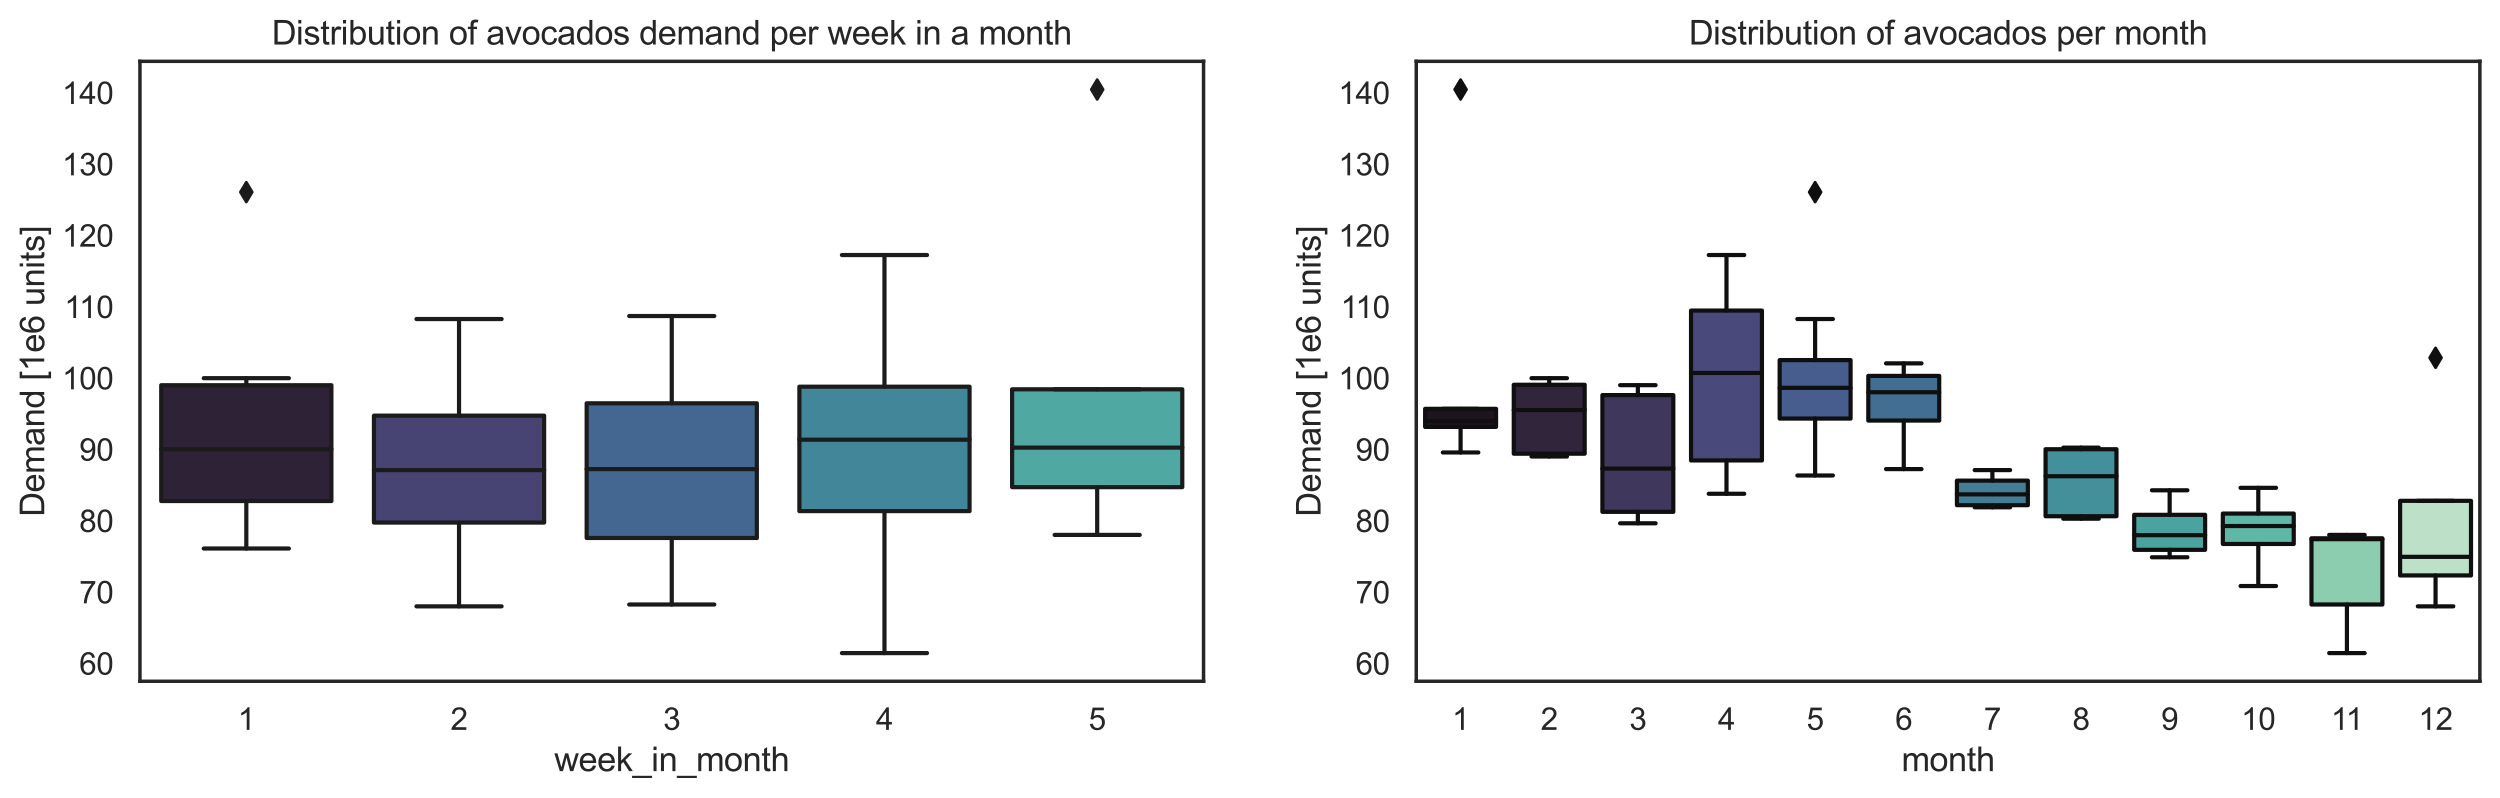 <?xml version="1.0" encoding="utf-8" standalone="no"?>
<!DOCTYPE svg PUBLIC "-//W3C//DTD SVG 1.1//EN"
  "http://www.w3.org/Graphics/SVG/1.1/DTD/svg11.dtd">
<svg xmlns:xlink="http://www.w3.org/1999/xlink" width="894.261pt" height="285.43pt" viewBox="0 0 894.261 285.43" xmlns="http://www.w3.org/2000/svg" version="1.1">
 <defs>
  <style type="text/css">*{stroke-linejoin: round; stroke-linecap: butt}</style>
 </defs>
 <g id="figure_1">
  <g id="patch_1">
   <path d="M 0 285.43 
L 894.261 285.43 
L 894.261 0 
L 0 0 
z
" style="fill: #ffffff"/>
  </g>
  <g id="axes_1">
   <g id="patch_2">
    <path d="M 50.061 243.696 
L 430.516 243.696 
L 430.516 21.936 
L 50.061 21.936 
z
" style="fill: #ffffff"/>
   </g>
   <g id="matplotlib.axis_1">
    <g id="xtick_1">
     <g id="text_1">
      <!-- 1 -->
      <g style="fill: #262626" transform="translate(85.048 261.069) scale(0.11 -0.11)">
       <defs>
        <path id="ArialMT-31" d="M 2384 0 
L 1822 0 
L 1822 3584 
Q 1619 3391 1289 3197 
Q 959 3003 697 2906 
L 697 3450 
Q 1169 3672 1522 3987 
Q 1875 4303 2022 4600 
L 2384 4600 
L 2384 0 
z
" transform="scale(0.016)"/>
       </defs>
       <use xlink:href="#ArialMT-31"/>
      </g>
     </g>
    </g>
    <g id="xtick_2">
     <g id="text_2">
      <!-- 2 -->
      <g style="fill: #262626" transform="translate(161.139 261.069) scale(0.11 -0.11)">
       <defs>
        <path id="ArialMT-32" d="M 3222 541 
L 3222 0 
L 194 0 
Q 188 203 259 391 
Q 375 700 629 1000 
Q 884 1300 1366 1694 
Q 2113 2306 2375 2664 
Q 2638 3022 2638 3341 
Q 2638 3675 2398 3904 
Q 2159 4134 1775 4134 
Q 1369 4134 1125 3890 
Q 881 3647 878 3216 
L 300 3275 
Q 359 3922 746 4261 
Q 1134 4600 1788 4600 
Q 2447 4600 2831 4234 
Q 3216 3869 3216 3328 
Q 3216 3053 3103 2787 
Q 2991 2522 2730 2228 
Q 2469 1934 1863 1422 
Q 1356 997 1212 845 
Q 1069 694 975 541 
L 3222 541 
z
" transform="scale(0.016)"/>
       </defs>
       <use xlink:href="#ArialMT-32"/>
      </g>
     </g>
    </g>
    <g id="xtick_3">
     <g id="text_3">
      <!-- 3 -->
      <g style="fill: #262626" transform="translate(237.23 261.069) scale(0.11 -0.11)">
       <defs>
        <path id="ArialMT-33" d="M 269 1209 
L 831 1284 
Q 928 806 1161 595 
Q 1394 384 1728 384 
Q 2125 384 2398 659 
Q 2672 934 2672 1341 
Q 2672 1728 2419 1979 
Q 2166 2231 1775 2231 
Q 1616 2231 1378 2169 
L 1441 2663 
Q 1497 2656 1531 2656 
Q 1891 2656 2178 2843 
Q 2466 3031 2466 3422 
Q 2466 3731 2256 3934 
Q 2047 4138 1716 4138 
Q 1388 4138 1169 3931 
Q 950 3725 888 3313 
L 325 3413 
Q 428 3978 793 4289 
Q 1159 4600 1703 4600 
Q 2078 4600 2393 4439 
Q 2709 4278 2876 4000 
Q 3044 3722 3044 3409 
Q 3044 3113 2884 2869 
Q 2725 2625 2413 2481 
Q 2819 2388 3044 2092 
Q 3269 1797 3269 1353 
Q 3269 753 2831 336 
Q 2394 -81 1725 -81 
Q 1122 -81 723 278 
Q 325 638 269 1209 
z
" transform="scale(0.016)"/>
       </defs>
       <use xlink:href="#ArialMT-33"/>
      </g>
     </g>
    </g>
    <g id="xtick_4">
     <g id="text_4">
      <!-- 4 -->
      <g style="fill: #262626" transform="translate(313.321 261.069) scale(0.11 -0.11)">
       <defs>
        <path id="ArialMT-34" d="M 2069 0 
L 2069 1097 
L 81 1097 
L 81 1613 
L 2172 4581 
L 2631 4581 
L 2631 1613 
L 3250 1613 
L 3250 1097 
L 2631 1097 
L 2631 0 
L 2069 0 
z
M 2069 1613 
L 2069 3678 
L 634 1613 
L 2069 1613 
z
" transform="scale(0.016)"/>
       </defs>
       <use xlink:href="#ArialMT-34"/>
      </g>
     </g>
    </g>
    <g id="xtick_5">
     <g id="text_5">
      <!-- 5 -->
      <g style="fill: #262626" transform="translate(389.412 261.069) scale(0.11 -0.11)">
       <defs>
        <path id="ArialMT-35" d="M 266 1200 
L 856 1250 
Q 922 819 1161 601 
Q 1400 384 1738 384 
Q 2144 384 2425 690 
Q 2706 997 2706 1503 
Q 2706 1984 2436 2262 
Q 2166 2541 1728 2541 
Q 1456 2541 1237 2417 
Q 1019 2294 894 2097 
L 366 2166 
L 809 4519 
L 3088 4519 
L 3088 3981 
L 1259 3981 
L 1013 2750 
Q 1425 3038 1878 3038 
Q 2478 3038 2890 2622 
Q 3303 2206 3303 1553 
Q 3303 931 2941 478 
Q 2500 -78 1738 -78 
Q 1113 -78 717 272 
Q 322 622 266 1200 
z
" transform="scale(0.016)"/>
       </defs>
       <use xlink:href="#ArialMT-35"/>
      </g>
     </g>
    </g>
    <g id="text_6">
     <!-- week_in_month -->
     <g style="fill: #262626" transform="translate(198.265 275.845) scale(0.12 -0.12)">
      <defs>
       <path id="ArialMT-77" d="M 1034 0 
L 19 3319 
L 600 3319 
L 1128 1403 
L 1325 691 
Q 1338 744 1497 1375 
L 2025 3319 
L 2603 3319 
L 3100 1394 
L 3266 759 
L 3456 1400 
L 4025 3319 
L 4572 3319 
L 3534 0 
L 2950 0 
L 2422 1988 
L 2294 2553 
L 1622 0 
L 1034 0 
z
" transform="scale(0.016)"/>
       <path id="ArialMT-65" d="M 2694 1069 
L 3275 997 
Q 3138 488 2766 206 
Q 2394 -75 1816 -75 
Q 1088 -75 661 373 
Q 234 822 234 1631 
Q 234 2469 665 2931 
Q 1097 3394 1784 3394 
Q 2450 3394 2872 2941 
Q 3294 2488 3294 1666 
Q 3294 1616 3291 1516 
L 816 1516 
Q 847 969 1125 678 
Q 1403 388 1819 388 
Q 2128 388 2347 550 
Q 2566 713 2694 1069 
z
M 847 1978 
L 2700 1978 
Q 2663 2397 2488 2606 
Q 2219 2931 1791 2931 
Q 1403 2931 1139 2672 
Q 875 2413 847 1978 
z
" transform="scale(0.016)"/>
       <path id="ArialMT-6b" d="M 425 0 
L 425 4581 
L 988 4581 
L 988 1969 
L 2319 3319 
L 3047 3319 
L 1778 2088 
L 3175 0 
L 2481 0 
L 1384 1697 
L 988 1316 
L 988 0 
L 425 0 
z
" transform="scale(0.016)"/>
       <path id="ArialMT-5f" d="M -97 -1272 
L -97 -866 
L 3631 -866 
L 3631 -1272 
L -97 -1272 
z
" transform="scale(0.016)"/>
       <path id="ArialMT-69" d="M 425 3934 
L 425 4581 
L 988 4581 
L 988 3934 
L 425 3934 
z
M 425 0 
L 425 3319 
L 988 3319 
L 988 0 
L 425 0 
z
" transform="scale(0.016)"/>
       <path id="ArialMT-6e" d="M 422 0 
L 422 3319 
L 928 3319 
L 928 2847 
Q 1294 3394 1984 3394 
Q 2284 3394 2536 3286 
Q 2788 3178 2913 3003 
Q 3038 2828 3088 2588 
Q 3119 2431 3119 2041 
L 3119 0 
L 2556 0 
L 2556 2019 
Q 2556 2363 2490 2533 
Q 2425 2703 2258 2804 
Q 2091 2906 1866 2906 
Q 1506 2906 1245 2678 
Q 984 2450 984 1813 
L 984 0 
L 422 0 
z
" transform="scale(0.016)"/>
       <path id="ArialMT-6d" d="M 422 0 
L 422 3319 
L 925 3319 
L 925 2853 
Q 1081 3097 1340 3245 
Q 1600 3394 1931 3394 
Q 2300 3394 2536 3241 
Q 2772 3088 2869 2813 
Q 3263 3394 3894 3394 
Q 4388 3394 4653 3120 
Q 4919 2847 4919 2278 
L 4919 0 
L 4359 0 
L 4359 2091 
Q 4359 2428 4304 2576 
Q 4250 2725 4106 2815 
Q 3963 2906 3769 2906 
Q 3419 2906 3187 2673 
Q 2956 2441 2956 1928 
L 2956 0 
L 2394 0 
L 2394 2156 
Q 2394 2531 2256 2718 
Q 2119 2906 1806 2906 
Q 1569 2906 1367 2781 
Q 1166 2656 1075 2415 
Q 984 2175 984 1722 
L 984 0 
L 422 0 
z
" transform="scale(0.016)"/>
       <path id="ArialMT-6f" d="M 213 1659 
Q 213 2581 725 3025 
Q 1153 3394 1769 3394 
Q 2453 3394 2887 2945 
Q 3322 2497 3322 1706 
Q 3322 1066 3130 698 
Q 2938 331 2570 128 
Q 2203 -75 1769 -75 
Q 1072 -75 642 372 
Q 213 819 213 1659 
z
M 791 1659 
Q 791 1022 1069 705 
Q 1347 388 1769 388 
Q 2188 388 2466 706 
Q 2744 1025 2744 1678 
Q 2744 2294 2464 2611 
Q 2184 2928 1769 2928 
Q 1347 2928 1069 2612 
Q 791 2297 791 1659 
z
" transform="scale(0.016)"/>
       <path id="ArialMT-74" d="M 1650 503 
L 1731 6 
Q 1494 -44 1306 -44 
Q 1000 -44 831 53 
Q 663 150 594 308 
Q 525 466 525 972 
L 525 2881 
L 113 2881 
L 113 3319 
L 525 3319 
L 525 4141 
L 1084 4478 
L 1084 3319 
L 1650 3319 
L 1650 2881 
L 1084 2881 
L 1084 941 
Q 1084 700 1114 631 
Q 1144 563 1211 522 
Q 1278 481 1403 481 
Q 1497 481 1650 503 
z
" transform="scale(0.016)"/>
       <path id="ArialMT-68" d="M 422 0 
L 422 4581 
L 984 4581 
L 984 2938 
Q 1378 3394 1978 3394 
Q 2347 3394 2619 3248 
Q 2891 3103 3008 2847 
Q 3125 2591 3125 2103 
L 3125 0 
L 2563 0 
L 2563 2103 
Q 2563 2525 2380 2717 
Q 2197 2909 1863 2909 
Q 1613 2909 1392 2779 
Q 1172 2650 1078 2428 
Q 984 2206 984 1816 
L 984 0 
L 422 0 
z
" transform="scale(0.016)"/>
      </defs>
      <use xlink:href="#ArialMT-77"/>
      <use xlink:href="#ArialMT-65" x="72.217"/>
      <use xlink:href="#ArialMT-65" x="127.832"/>
      <use xlink:href="#ArialMT-6b" x="183.447"/>
      <use xlink:href="#ArialMT-5f" x="233.447"/>
      <use xlink:href="#ArialMT-69" x="289.062"/>
      <use xlink:href="#ArialMT-6e" x="311.279"/>
      <use xlink:href="#ArialMT-5f" x="366.895"/>
      <use xlink:href="#ArialMT-6d" x="422.51"/>
      <use xlink:href="#ArialMT-6f" x="505.811"/>
      <use xlink:href="#ArialMT-6e" x="561.426"/>
      <use xlink:href="#ArialMT-74" x="617.041"/>
      <use xlink:href="#ArialMT-68" x="644.824"/>
     </g>
    </g>
   </g>
   <g id="matplotlib.axis_2">
    <g id="ytick_1">
     <g id="text_7">
      <!-- 60 -->
      <g style="fill: #262626" transform="translate(28.327 241.325) scale(0.11 -0.11)">
       <defs>
        <path id="ArialMT-36" d="M 3184 3459 
L 2625 3416 
Q 2550 3747 2413 3897 
Q 2184 4138 1850 4138 
Q 1581 4138 1378 3988 
Q 1113 3794 959 3422 
Q 806 3050 800 2363 
Q 1003 2672 1297 2822 
Q 1591 2972 1913 2972 
Q 2475 2972 2870 2558 
Q 3266 2144 3266 1488 
Q 3266 1056 3080 686 
Q 2894 316 2569 119 
Q 2244 -78 1831 -78 
Q 1128 -78 684 439 
Q 241 956 241 2144 
Q 241 3472 731 4075 
Q 1159 4600 1884 4600 
Q 2425 4600 2770 4297 
Q 3116 3994 3184 3459 
z
M 888 1484 
Q 888 1194 1011 928 
Q 1134 663 1356 523 
Q 1578 384 1822 384 
Q 2178 384 2434 671 
Q 2691 959 2691 1453 
Q 2691 1928 2437 2201 
Q 2184 2475 1800 2475 
Q 1419 2475 1153 2201 
Q 888 1928 888 1484 
z
" transform="scale(0.016)"/>
        <path id="ArialMT-30" d="M 266 2259 
Q 266 3072 433 3567 
Q 600 4063 929 4331 
Q 1259 4600 1759 4600 
Q 2128 4600 2406 4451 
Q 2684 4303 2865 4023 
Q 3047 3744 3150 3342 
Q 3253 2941 3253 2259 
Q 3253 1453 3087 958 
Q 2922 463 2592 192 
Q 2263 -78 1759 -78 
Q 1097 -78 719 397 
Q 266 969 266 2259 
z
M 844 2259 
Q 844 1131 1108 757 
Q 1372 384 1759 384 
Q 2147 384 2411 759 
Q 2675 1134 2675 2259 
Q 2675 3391 2411 3762 
Q 2147 4134 1753 4134 
Q 1366 4134 1134 3806 
Q 844 3388 844 2259 
z
" transform="scale(0.016)"/>
       </defs>
       <use xlink:href="#ArialMT-36"/>
       <use xlink:href="#ArialMT-30" x="55.615"/>
      </g>
     </g>
    </g>
    <g id="ytick_2">
     <g id="text_8">
      <!-- 70 -->
      <g style="fill: #262626" transform="translate(28.327 215.809) scale(0.11 -0.11)">
       <defs>
        <path id="ArialMT-37" d="M 303 3981 
L 303 4522 
L 3269 4522 
L 3269 4084 
Q 2831 3619 2401 2847 
Q 1972 2075 1738 1259 
Q 1569 684 1522 0 
L 944 0 
Q 953 541 1156 1306 
Q 1359 2072 1739 2783 
Q 2119 3494 2547 3981 
L 303 3981 
z
" transform="scale(0.016)"/>
       </defs>
       <use xlink:href="#ArialMT-37"/>
       <use xlink:href="#ArialMT-30" x="55.615"/>
      </g>
     </g>
    </g>
    <g id="ytick_3">
     <g id="text_9">
      <!-- 80 -->
      <g style="fill: #262626" transform="translate(28.327 190.294) scale(0.11 -0.11)">
       <defs>
        <path id="ArialMT-38" d="M 1131 2484 
Q 781 2613 612 2850 
Q 444 3088 444 3419 
Q 444 3919 803 4259 
Q 1163 4600 1759 4600 
Q 2359 4600 2725 4251 
Q 3091 3903 3091 3403 
Q 3091 3084 2923 2848 
Q 2756 2613 2416 2484 
Q 2838 2347 3058 2040 
Q 3278 1734 3278 1309 
Q 3278 722 2862 322 
Q 2447 -78 1769 -78 
Q 1091 -78 675 323 
Q 259 725 259 1325 
Q 259 1772 486 2073 
Q 713 2375 1131 2484 
z
M 1019 3438 
Q 1019 3113 1228 2906 
Q 1438 2700 1772 2700 
Q 2097 2700 2305 2904 
Q 2513 3109 2513 3406 
Q 2513 3716 2298 3927 
Q 2084 4138 1766 4138 
Q 1444 4138 1231 3931 
Q 1019 3725 1019 3438 
z
M 838 1322 
Q 838 1081 952 856 
Q 1066 631 1291 507 
Q 1516 384 1775 384 
Q 2178 384 2440 643 
Q 2703 903 2703 1303 
Q 2703 1709 2433 1975 
Q 2163 2241 1756 2241 
Q 1359 2241 1098 1978 
Q 838 1716 838 1322 
z
" transform="scale(0.016)"/>
       </defs>
       <use xlink:href="#ArialMT-38"/>
       <use xlink:href="#ArialMT-30" x="55.615"/>
      </g>
     </g>
    </g>
    <g id="ytick_4">
     <g id="text_10">
      <!-- 90 -->
      <g style="fill: #262626" transform="translate(28.327 164.779) scale(0.11 -0.11)">
       <defs>
        <path id="ArialMT-39" d="M 350 1059 
L 891 1109 
Q 959 728 1153 556 
Q 1347 384 1650 384 
Q 1909 384 2104 503 
Q 2300 622 2425 820 
Q 2550 1019 2634 1356 
Q 2719 1694 2719 2044 
Q 2719 2081 2716 2156 
Q 2547 1888 2255 1720 
Q 1963 1553 1622 1553 
Q 1053 1553 659 1965 
Q 266 2378 266 3053 
Q 266 3750 677 4175 
Q 1088 4600 1706 4600 
Q 2153 4600 2523 4359 
Q 2894 4119 3086 3673 
Q 3278 3228 3278 2384 
Q 3278 1506 3087 986 
Q 2897 466 2520 194 
Q 2144 -78 1638 -78 
Q 1100 -78 759 220 
Q 419 519 350 1059 
z
M 2653 3081 
Q 2653 3566 2395 3850 
Q 2138 4134 1775 4134 
Q 1400 4134 1122 3828 
Q 844 3522 844 3034 
Q 844 2597 1108 2323 
Q 1372 2050 1759 2050 
Q 2150 2050 2401 2323 
Q 2653 2597 2653 3081 
z
" transform="scale(0.016)"/>
       </defs>
       <use xlink:href="#ArialMT-39"/>
       <use xlink:href="#ArialMT-30" x="55.615"/>
      </g>
     </g>
    </g>
    <g id="ytick_5">
     <g id="text_11">
      <!-- 100 -->
      <g style="fill: #262626" transform="translate(22.21 139.264) scale(0.11 -0.11)">
       <use xlink:href="#ArialMT-31"/>
       <use xlink:href="#ArialMT-30" x="55.615"/>
       <use xlink:href="#ArialMT-30" x="111.23"/>
      </g>
     </g>
    </g>
    <g id="ytick_6">
     <g id="text_12">
      <!-- 110 -->
      <g style="fill: #262626" transform="translate(23.021 113.749) scale(0.11 -0.11)">
       <use xlink:href="#ArialMT-31"/>
       <use xlink:href="#ArialMT-31" x="48.24"/>
       <use xlink:href="#ArialMT-30" x="103.855"/>
      </g>
     </g>
    </g>
    <g id="ytick_7">
     <g id="text_13">
      <!-- 120 -->
      <g style="fill: #262626" transform="translate(22.21 88.234) scale(0.11 -0.11)">
       <use xlink:href="#ArialMT-31"/>
       <use xlink:href="#ArialMT-32" x="55.615"/>
       <use xlink:href="#ArialMT-30" x="111.23"/>
      </g>
     </g>
    </g>
    <g id="ytick_8">
     <g id="text_14">
      <!-- 130 -->
      <g style="fill: #262626" transform="translate(22.21 62.718) scale(0.11 -0.11)">
       <use xlink:href="#ArialMT-31"/>
       <use xlink:href="#ArialMT-33" x="55.615"/>
       <use xlink:href="#ArialMT-30" x="111.23"/>
      </g>
     </g>
    </g>
    <g id="ytick_9">
     <g id="text_15">
      <!-- 140 -->
      <g style="fill: #262626" transform="translate(22.21 37.203) scale(0.11 -0.11)">
       <use xlink:href="#ArialMT-31"/>
       <use xlink:href="#ArialMT-34" x="55.615"/>
       <use xlink:href="#ArialMT-30" x="111.23"/>
      </g>
     </g>
    </g>
    <g id="text_16">
     <!-- Demand [1e6 units] -->
     <g style="fill: #262626" transform="translate(15.825 184.843) rotate(-90) scale(0.12 -0.12)">
      <defs>
       <path id="ArialMT-44" d="M 494 0 
L 494 4581 
L 2072 4581 
Q 2606 4581 2888 4516 
Q 3281 4425 3559 4188 
Q 3922 3881 4101 3404 
Q 4281 2928 4281 2316 
Q 4281 1794 4159 1391 
Q 4038 988 3847 723 
Q 3656 459 3429 307 
Q 3203 156 2883 78 
Q 2563 0 2147 0 
L 494 0 
z
M 1100 541 
L 2078 541 
Q 2531 541 2789 625 
Q 3047 709 3200 863 
Q 3416 1078 3536 1442 
Q 3656 1806 3656 2325 
Q 3656 3044 3420 3430 
Q 3184 3816 2847 3947 
Q 2603 4041 2063 4041 
L 1100 4041 
L 1100 541 
z
" transform="scale(0.016)"/>
       <path id="ArialMT-61" d="M 2588 409 
Q 2275 144 1986 34 
Q 1697 -75 1366 -75 
Q 819 -75 525 192 
Q 231 459 231 875 
Q 231 1119 342 1320 
Q 453 1522 633 1644 
Q 813 1766 1038 1828 
Q 1203 1872 1538 1913 
Q 2219 1994 2541 2106 
Q 2544 2222 2544 2253 
Q 2544 2597 2384 2738 
Q 2169 2928 1744 2928 
Q 1347 2928 1158 2789 
Q 969 2650 878 2297 
L 328 2372 
Q 403 2725 575 2942 
Q 747 3159 1072 3276 
Q 1397 3394 1825 3394 
Q 2250 3394 2515 3294 
Q 2781 3194 2906 3042 
Q 3031 2891 3081 2659 
Q 3109 2516 3109 2141 
L 3109 1391 
Q 3109 606 3145 398 
Q 3181 191 3288 0 
L 2700 0 
Q 2613 175 2588 409 
z
M 2541 1666 
Q 2234 1541 1622 1453 
Q 1275 1403 1131 1340 
Q 988 1278 909 1158 
Q 831 1038 831 891 
Q 831 666 1001 516 
Q 1172 366 1500 366 
Q 1825 366 2078 508 
Q 2331 650 2450 897 
Q 2541 1088 2541 1459 
L 2541 1666 
z
" transform="scale(0.016)"/>
       <path id="ArialMT-64" d="M 2575 0 
L 2575 419 
Q 2259 -75 1647 -75 
Q 1250 -75 917 144 
Q 584 363 401 755 
Q 219 1147 219 1656 
Q 219 2153 384 2558 
Q 550 2963 881 3178 
Q 1213 3394 1622 3394 
Q 1922 3394 2156 3267 
Q 2391 3141 2538 2938 
L 2538 4581 
L 3097 4581 
L 3097 0 
L 2575 0 
z
M 797 1656 
Q 797 1019 1065 703 
Q 1334 388 1700 388 
Q 2069 388 2326 689 
Q 2584 991 2584 1609 
Q 2584 2291 2321 2609 
Q 2059 2928 1675 2928 
Q 1300 2928 1048 2622 
Q 797 2316 797 1656 
z
" transform="scale(0.016)"/>
       <path id="ArialMT-20" transform="scale(0.016)"/>
       <path id="ArialMT-5b" d="M 434 -1272 
L 434 4581 
L 1675 4581 
L 1675 4116 
L 997 4116 
L 997 -806 
L 1675 -806 
L 1675 -1272 
L 434 -1272 
z
" transform="scale(0.016)"/>
       <path id="ArialMT-75" d="M 2597 0 
L 2597 488 
Q 2209 -75 1544 -75 
Q 1250 -75 995 37 
Q 741 150 617 320 
Q 494 491 444 738 
Q 409 903 409 1263 
L 409 3319 
L 972 3319 
L 972 1478 
Q 972 1038 1006 884 
Q 1059 663 1231 536 
Q 1403 409 1656 409 
Q 1909 409 2131 539 
Q 2353 669 2445 892 
Q 2538 1116 2538 1541 
L 2538 3319 
L 3100 3319 
L 3100 0 
L 2597 0 
z
" transform="scale(0.016)"/>
       <path id="ArialMT-73" d="M 197 991 
L 753 1078 
Q 800 744 1014 566 
Q 1228 388 1613 388 
Q 2000 388 2187 545 
Q 2375 703 2375 916 
Q 2375 1106 2209 1216 
Q 2094 1291 1634 1406 
Q 1016 1563 777 1677 
Q 538 1791 414 1992 
Q 291 2194 291 2438 
Q 291 2659 392 2848 
Q 494 3038 669 3163 
Q 800 3259 1026 3326 
Q 1253 3394 1513 3394 
Q 1903 3394 2198 3281 
Q 2494 3169 2634 2976 
Q 2775 2784 2828 2463 
L 2278 2388 
Q 2241 2644 2061 2787 
Q 1881 2931 1553 2931 
Q 1166 2931 1000 2803 
Q 834 2675 834 2503 
Q 834 2394 903 2306 
Q 972 2216 1119 2156 
Q 1203 2125 1616 2013 
Q 2213 1853 2448 1751 
Q 2684 1650 2818 1456 
Q 2953 1263 2953 975 
Q 2953 694 2789 445 
Q 2625 197 2315 61 
Q 2006 -75 1616 -75 
Q 969 -75 630 194 
Q 291 463 197 991 
z
" transform="scale(0.016)"/>
       <path id="ArialMT-5d" d="M 1363 -1272 
L 122 -1272 
L 122 -806 
L 800 -806 
L 800 4116 
L 122 4116 
L 122 4581 
L 1363 4581 
L 1363 -1272 
z
" transform="scale(0.016)"/>
      </defs>
      <use xlink:href="#ArialMT-44"/>
      <use xlink:href="#ArialMT-65" x="72.217"/>
      <use xlink:href="#ArialMT-6d" x="127.832"/>
      <use xlink:href="#ArialMT-61" x="211.133"/>
      <use xlink:href="#ArialMT-6e" x="266.748"/>
      <use xlink:href="#ArialMT-64" x="322.363"/>
      <use xlink:href="#ArialMT-20" x="377.979"/>
      <use xlink:href="#ArialMT-5b" x="405.762"/>
      <use xlink:href="#ArialMT-31" x="433.545"/>
      <use xlink:href="#ArialMT-65" x="489.16"/>
      <use xlink:href="#ArialMT-36" x="544.775"/>
      <use xlink:href="#ArialMT-20" x="600.391"/>
      <use xlink:href="#ArialMT-75" x="628.174"/>
      <use xlink:href="#ArialMT-6e" x="683.789"/>
      <use xlink:href="#ArialMT-69" x="739.404"/>
      <use xlink:href="#ArialMT-74" x="761.621"/>
      <use xlink:href="#ArialMT-73" x="789.404"/>
      <use xlink:href="#ArialMT-5d" x="839.404"/>
     </g>
    </g>
   </g>
   <g id="patch_3">
    <path d="M 57.67 179.231 
L 118.543 179.231 
L 118.543 137.79 
L 57.67 137.79 
L 57.67 179.231 
z
" clip-path="url(#p67f985ac9a)" style="fill: #2e2237; stroke: #1b1b1b; stroke-width: 1.5; stroke-linejoin: miter"/>
   </g>
   <g id="patch_4">
    <path d="M 133.761 186.918 
L 194.634 186.918 
L 194.634 148.679 
L 133.761 148.679 
L 133.761 186.918 
z
" clip-path="url(#p67f985ac9a)" style="fill: #474473; stroke: #1b1b1b; stroke-width: 1.5; stroke-linejoin: miter"/>
   </g>
   <g id="patch_5">
    <path d="M 209.852 192.444 
L 270.725 192.444 
L 270.725 144.269 
L 209.852 144.269 
L 209.852 192.444 
z
" clip-path="url(#p67f985ac9a)" style="fill: #446791; stroke: #1b1b1b; stroke-width: 1.5; stroke-linejoin: miter"/>
   </g>
   <g id="patch_6">
    <path d="M 285.943 182.833 
L 346.816 182.833 
L 346.816 138.325 
L 285.943 138.325 
L 285.943 182.833 
z
" clip-path="url(#p67f985ac9a)" style="fill: #428799; stroke: #1b1b1b; stroke-width: 1.5; stroke-linejoin: miter"/>
   </g>
   <g id="patch_7">
    <path d="M 362.034 174.255 
L 422.907 174.255 
L 422.907 139.261 
L 362.034 139.261 
L 362.034 174.255 
z
" clip-path="url(#p67f985ac9a)" style="fill: #4fa8a1; stroke: #1b1b1b; stroke-width: 1.5; stroke-linejoin: miter"/>
   </g>
   <g id="line2d_1">
    <path d="M 88.107 179.231 
L 88.107 196.21 
" clip-path="url(#p67f985ac9a)" style="fill: none; stroke: #1b1b1b; stroke-width: 1.5; stroke-linecap: round"/>
   </g>
   <g id="line2d_2">
    <path d="M 88.107 137.79 
L 88.107 135.28 
" clip-path="url(#p67f985ac9a)" style="fill: none; stroke: #1b1b1b; stroke-width: 1.5; stroke-linecap: round"/>
   </g>
   <g id="line2d_3">
    <path d="M 72.888 196.21 
L 103.325 196.21 
" clip-path="url(#p67f985ac9a)" style="fill: none; stroke: #1b1b1b; stroke-width: 1.5; stroke-linecap: round"/>
   </g>
   <g id="line2d_4">
    <path d="M 72.888 135.28 
L 103.325 135.28 
" clip-path="url(#p67f985ac9a)" style="fill: none; stroke: #1b1b1b; stroke-width: 1.5; stroke-linecap: round"/>
   </g>
   <g id="line2d_5">
    <defs>
     <path id="md3ab6d0f87" d="M -0 3.536 
L 2.121 0 
L -0 -3.536 
L -2.121 -0 
z
" style="stroke: #1b1b1b; stroke-linejoin: miter"/>
    </defs>
    <g clip-path="url(#p67f985ac9a)">
     <use xlink:href="#md3ab6d0f87" x="88.107" y="68.72" style="fill: #1b1b1b; stroke: #1b1b1b; stroke-linejoin: miter"/>
    </g>
   </g>
   <g id="line2d_6">
    <path d="M 164.197 186.918 
L 164.197 216.889 
" clip-path="url(#p67f985ac9a)" style="fill: none; stroke: #1b1b1b; stroke-width: 1.5; stroke-linecap: round"/>
   </g>
   <g id="line2d_7">
    <path d="M 164.197 148.679 
L 164.197 114.115 
" clip-path="url(#p67f985ac9a)" style="fill: none; stroke: #1b1b1b; stroke-width: 1.5; stroke-linecap: round"/>
   </g>
   <g id="line2d_8">
    <path d="M 148.979 216.889 
L 179.416 216.889 
" clip-path="url(#p67f985ac9a)" style="fill: none; stroke: #1b1b1b; stroke-width: 1.5; stroke-linecap: round"/>
   </g>
   <g id="line2d_9">
    <path d="M 148.979 114.115 
L 179.416 114.115 
" clip-path="url(#p67f985ac9a)" style="fill: none; stroke: #1b1b1b; stroke-width: 1.5; stroke-linecap: round"/>
   </g>
   <g id="line2d_10"/>
   <g id="line2d_11">
    <path d="M 240.288 192.444 
L 240.288 216.242 
" clip-path="url(#p67f985ac9a)" style="fill: none; stroke: #1b1b1b; stroke-width: 1.5; stroke-linecap: round"/>
   </g>
   <g id="line2d_12">
    <path d="M 240.288 144.269 
L 240.288 113.055 
" clip-path="url(#p67f985ac9a)" style="fill: none; stroke: #1b1b1b; stroke-width: 1.5; stroke-linecap: round"/>
   </g>
   <g id="line2d_13">
    <path d="M 225.07 216.242 
L 255.507 216.242 
" clip-path="url(#p67f985ac9a)" style="fill: none; stroke: #1b1b1b; stroke-width: 1.5; stroke-linecap: round"/>
   </g>
   <g id="line2d_14">
    <path d="M 225.07 113.055 
L 255.507 113.055 
" clip-path="url(#p67f985ac9a)" style="fill: none; stroke: #1b1b1b; stroke-width: 1.5; stroke-linecap: round"/>
   </g>
   <g id="line2d_15"/>
   <g id="line2d_16">
    <path d="M 316.379 182.833 
L 316.379 233.616 
" clip-path="url(#p67f985ac9a)" style="fill: none; stroke: #1b1b1b; stroke-width: 1.5; stroke-linecap: round"/>
   </g>
   <g id="line2d_17">
    <path d="M 316.379 138.325 
L 316.379 91.229 
" clip-path="url(#p67f985ac9a)" style="fill: none; stroke: #1b1b1b; stroke-width: 1.5; stroke-linecap: round"/>
   </g>
   <g id="line2d_18">
    <path d="M 301.161 233.616 
L 331.597 233.616 
" clip-path="url(#p67f985ac9a)" style="fill: none; stroke: #1b1b1b; stroke-width: 1.5; stroke-linecap: round"/>
   </g>
   <g id="line2d_19">
    <path d="M 301.161 91.229 
L 331.597 91.229 
" clip-path="url(#p67f985ac9a)" style="fill: none; stroke: #1b1b1b; stroke-width: 1.5; stroke-linecap: round"/>
   </g>
   <g id="line2d_20"/>
   <g id="line2d_21">
    <path d="M 392.47 174.255 
L 392.47 191.342 
" clip-path="url(#p67f985ac9a)" style="fill: none; stroke: #1b1b1b; stroke-width: 1.5; stroke-linecap: round"/>
   </g>
   <g id="line2d_22">
    <path d="M 392.47 139.261 
L 392.47 139.261 
" clip-path="url(#p67f985ac9a)" style="fill: none; stroke: #1b1b1b; stroke-width: 1.5; stroke-linecap: round"/>
   </g>
   <g id="line2d_23">
    <path d="M 377.252 191.342 
L 407.688 191.342 
" clip-path="url(#p67f985ac9a)" style="fill: none; stroke: #1b1b1b; stroke-width: 1.5; stroke-linecap: round"/>
   </g>
   <g id="line2d_24">
    <path d="M 377.252 139.261 
L 407.688 139.261 
" clip-path="url(#p67f985ac9a)" style="fill: none; stroke: #1b1b1b; stroke-width: 1.5; stroke-linecap: round"/>
   </g>
   <g id="line2d_25">
    <g clip-path="url(#p67f985ac9a)">
     <use xlink:href="#md3ab6d0f87" x="392.47" y="32.016" style="fill: #1b1b1b; stroke: #1b1b1b; stroke-linejoin: miter"/>
    </g>
   </g>
   <g id="line2d_26">
    <path d="M 57.67 160.682 
L 118.543 160.682 
" clip-path="url(#p67f985ac9a)" style="fill: none; stroke: #1b1b1b; stroke-width: 1.5; stroke-linecap: round"/>
   </g>
   <g id="line2d_27">
    <path d="M 133.761 168.148 
L 194.634 168.148 
" clip-path="url(#p67f985ac9a)" style="fill: none; stroke: #1b1b1b; stroke-width: 1.5; stroke-linecap: round"/>
   </g>
   <g id="line2d_28">
    <path d="M 209.852 167.801 
L 270.725 167.801 
" clip-path="url(#p67f985ac9a)" style="fill: none; stroke: #1b1b1b; stroke-width: 1.5; stroke-linecap: round"/>
   </g>
   <g id="line2d_29">
    <path d="M 285.943 157.283 
L 346.816 157.283 
" clip-path="url(#p67f985ac9a)" style="fill: none; stroke: #1b1b1b; stroke-width: 1.5; stroke-linecap: round"/>
   </g>
   <g id="line2d_30">
    <path d="M 362.034 160.124 
L 422.907 160.124 
" clip-path="url(#p67f985ac9a)" style="fill: none; stroke: #1b1b1b; stroke-width: 1.5; stroke-linecap: round"/>
   </g>
   <g id="patch_8">
    <path d="M 50.061 243.696 
L 50.061 21.936 
" style="fill: none; stroke: #262626; stroke-width: 1.25; stroke-linejoin: miter; stroke-linecap: square"/>
   </g>
   <g id="patch_9">
    <path d="M 430.516 243.696 
L 430.516 21.936 
" style="fill: none; stroke: #262626; stroke-width: 1.25; stroke-linejoin: miter; stroke-linecap: square"/>
   </g>
   <g id="patch_10">
    <path d="M 50.061 243.696 
L 430.516 243.696 
" style="fill: none; stroke: #262626; stroke-width: 1.25; stroke-linejoin: miter; stroke-linecap: square"/>
   </g>
   <g id="patch_11">
    <path d="M 50.061 21.936 
L 430.516 21.936 
" style="fill: none; stroke: #262626; stroke-width: 1.25; stroke-linejoin: miter; stroke-linecap: square"/>
   </g>
   <g id="text_17">
    <!-- Distribution of avocados demand per week in a month -->
    <g style="fill: #262626" transform="translate(97.218 15.936) scale(0.12 -0.12)">
     <defs>
      <path id="ArialMT-72" d="M 416 0 
L 416 3319 
L 922 3319 
L 922 2816 
Q 1116 3169 1280 3281 
Q 1444 3394 1641 3394 
Q 1925 3394 2219 3213 
L 2025 2691 
Q 1819 2813 1613 2813 
Q 1428 2813 1281 2702 
Q 1134 2591 1072 2394 
Q 978 2094 978 1738 
L 978 0 
L 416 0 
z
" transform="scale(0.016)"/>
      <path id="ArialMT-62" d="M 941 0 
L 419 0 
L 419 4581 
L 981 4581 
L 981 2947 
Q 1338 3394 1891 3394 
Q 2197 3394 2470 3270 
Q 2744 3147 2920 2923 
Q 3097 2700 3197 2384 
Q 3297 2069 3297 1709 
Q 3297 856 2875 390 
Q 2453 -75 1863 -75 
Q 1275 -75 941 416 
L 941 0 
z
M 934 1684 
Q 934 1088 1097 822 
Q 1363 388 1816 388 
Q 2184 388 2453 708 
Q 2722 1028 2722 1663 
Q 2722 2313 2464 2622 
Q 2206 2931 1841 2931 
Q 1472 2931 1203 2611 
Q 934 2291 934 1684 
z
" transform="scale(0.016)"/>
      <path id="ArialMT-66" d="M 556 0 
L 556 2881 
L 59 2881 
L 59 3319 
L 556 3319 
L 556 3672 
Q 556 4006 616 4169 
Q 697 4388 901 4523 
Q 1106 4659 1475 4659 
Q 1713 4659 2000 4603 
L 1916 4113 
Q 1741 4144 1584 4144 
Q 1328 4144 1222 4034 
Q 1116 3925 1116 3625 
L 1116 3319 
L 1763 3319 
L 1763 2881 
L 1116 2881 
L 1116 0 
L 556 0 
z
" transform="scale(0.016)"/>
      <path id="ArialMT-76" d="M 1344 0 
L 81 3319 
L 675 3319 
L 1388 1331 
Q 1503 1009 1600 663 
Q 1675 925 1809 1294 
L 2547 3319 
L 3125 3319 
L 1869 0 
L 1344 0 
z
" transform="scale(0.016)"/>
      <path id="ArialMT-63" d="M 2588 1216 
L 3141 1144 
Q 3050 572 2676 248 
Q 2303 -75 1759 -75 
Q 1078 -75 664 370 
Q 250 816 250 1647 
Q 250 2184 428 2587 
Q 606 2991 970 3192 
Q 1334 3394 1763 3394 
Q 2303 3394 2647 3120 
Q 2991 2847 3088 2344 
L 2541 2259 
Q 2463 2594 2264 2762 
Q 2066 2931 1784 2931 
Q 1359 2931 1093 2626 
Q 828 2322 828 1663 
Q 828 994 1084 691 
Q 1341 388 1753 388 
Q 2084 388 2306 591 
Q 2528 794 2588 1216 
z
" transform="scale(0.016)"/>
      <path id="ArialMT-70" d="M 422 -1272 
L 422 3319 
L 934 3319 
L 934 2888 
Q 1116 3141 1344 3267 
Q 1572 3394 1897 3394 
Q 2322 3394 2647 3175 
Q 2972 2956 3137 2557 
Q 3303 2159 3303 1684 
Q 3303 1175 3120 767 
Q 2938 359 2589 142 
Q 2241 -75 1856 -75 
Q 1575 -75 1351 44 
Q 1128 163 984 344 
L 984 -1272 
L 422 -1272 
z
M 931 1641 
Q 931 1000 1190 694 
Q 1450 388 1819 388 
Q 2194 388 2461 705 
Q 2728 1022 2728 1688 
Q 2728 2322 2467 2637 
Q 2206 2953 1844 2953 
Q 1484 2953 1207 2617 
Q 931 2281 931 1641 
z
" transform="scale(0.016)"/>
     </defs>
     <use xlink:href="#ArialMT-44"/>
     <use xlink:href="#ArialMT-69" x="72.217"/>
     <use xlink:href="#ArialMT-73" x="94.434"/>
     <use xlink:href="#ArialMT-74" x="144.434"/>
     <use xlink:href="#ArialMT-72" x="172.217"/>
     <use xlink:href="#ArialMT-69" x="205.518"/>
     <use xlink:href="#ArialMT-62" x="227.734"/>
     <use xlink:href="#ArialMT-75" x="283.35"/>
     <use xlink:href="#ArialMT-74" x="338.965"/>
     <use xlink:href="#ArialMT-69" x="366.748"/>
     <use xlink:href="#ArialMT-6f" x="388.965"/>
     <use xlink:href="#ArialMT-6e" x="444.58"/>
     <use xlink:href="#ArialMT-20" x="500.195"/>
     <use xlink:href="#ArialMT-6f" x="527.979"/>
     <use xlink:href="#ArialMT-66" x="583.594"/>
     <use xlink:href="#ArialMT-20" x="611.377"/>
     <use xlink:href="#ArialMT-61" x="639.16"/>
     <use xlink:href="#ArialMT-76" x="694.775"/>
     <use xlink:href="#ArialMT-6f" x="744.775"/>
     <use xlink:href="#ArialMT-63" x="800.391"/>
     <use xlink:href="#ArialMT-61" x="850.391"/>
     <use xlink:href="#ArialMT-64" x="906.006"/>
     <use xlink:href="#ArialMT-6f" x="961.621"/>
     <use xlink:href="#ArialMT-73" x="1017.236"/>
     <use xlink:href="#ArialMT-20" x="1067.236"/>
     <use xlink:href="#ArialMT-64" x="1095.02"/>
     <use xlink:href="#ArialMT-65" x="1150.635"/>
     <use xlink:href="#ArialMT-6d" x="1206.25"/>
     <use xlink:href="#ArialMT-61" x="1289.551"/>
     <use xlink:href="#ArialMT-6e" x="1345.166"/>
     <use xlink:href="#ArialMT-64" x="1400.781"/>
     <use xlink:href="#ArialMT-20" x="1456.396"/>
     <use xlink:href="#ArialMT-70" x="1484.18"/>
     <use xlink:href="#ArialMT-65" x="1539.795"/>
     <use xlink:href="#ArialMT-72" x="1595.41"/>
     <use xlink:href="#ArialMT-20" x="1628.711"/>
     <use xlink:href="#ArialMT-77" x="1656.494"/>
     <use xlink:href="#ArialMT-65" x="1728.711"/>
     <use xlink:href="#ArialMT-65" x="1784.326"/>
     <use xlink:href="#ArialMT-6b" x="1839.941"/>
     <use xlink:href="#ArialMT-20" x="1889.941"/>
     <use xlink:href="#ArialMT-69" x="1917.725"/>
     <use xlink:href="#ArialMT-6e" x="1939.941"/>
     <use xlink:href="#ArialMT-20" x="1995.557"/>
     <use xlink:href="#ArialMT-61" x="2023.34"/>
     <use xlink:href="#ArialMT-20" x="2078.955"/>
     <use xlink:href="#ArialMT-6d" x="2106.738"/>
     <use xlink:href="#ArialMT-6f" x="2190.039"/>
     <use xlink:href="#ArialMT-6e" x="2245.654"/>
     <use xlink:href="#ArialMT-74" x="2301.27"/>
     <use xlink:href="#ArialMT-68" x="2329.053"/>
    </g>
   </g>
  </g>
  <g id="axes_2">
   <g id="patch_12">
    <path d="M 506.607 243.696 
L 887.061 243.696 
L 887.061 21.936 
L 506.607 21.936 
z
" style="fill: #ffffff"/>
   </g>
   <g id="matplotlib.axis_3">
    <g id="xtick_6">
     <g id="text_18">
      <!-- 1 -->
      <g style="fill: #262626" transform="translate(519.4 261.069) scale(0.11 -0.11)">
       <use xlink:href="#ArialMT-31"/>
      </g>
     </g>
    </g>
    <g id="xtick_7">
     <g id="text_19">
      <!-- 2 -->
      <g style="fill: #262626" transform="translate(551.105 261.069) scale(0.11 -0.11)">
       <use xlink:href="#ArialMT-32"/>
      </g>
     </g>
    </g>
    <g id="xtick_8">
     <g id="text_20">
      <!-- 3 -->
      <g style="fill: #262626" transform="translate(582.809 261.069) scale(0.11 -0.11)">
       <use xlink:href="#ArialMT-33"/>
      </g>
     </g>
    </g>
    <g id="xtick_9">
     <g id="text_21">
      <!-- 4 -->
      <g style="fill: #262626" transform="translate(614.514 261.069) scale(0.11 -0.11)">
       <use xlink:href="#ArialMT-34"/>
      </g>
     </g>
    </g>
    <g id="xtick_10">
     <g id="text_22">
      <!-- 5 -->
      <g style="fill: #262626" transform="translate(646.218 261.069) scale(0.11 -0.11)">
       <use xlink:href="#ArialMT-35"/>
      </g>
     </g>
    </g>
    <g id="xtick_11">
     <g id="text_23">
      <!-- 6 -->
      <g style="fill: #262626" transform="translate(677.923 261.069) scale(0.11 -0.11)">
       <use xlink:href="#ArialMT-36"/>
      </g>
     </g>
    </g>
    <g id="xtick_12">
     <g id="text_24">
      <!-- 7 -->
      <g style="fill: #262626" transform="translate(709.628 261.069) scale(0.11 -0.11)">
       <use xlink:href="#ArialMT-37"/>
      </g>
     </g>
    </g>
    <g id="xtick_13">
     <g id="text_25">
      <!-- 8 -->
      <g style="fill: #262626" transform="translate(741.332 261.069) scale(0.11 -0.11)">
       <use xlink:href="#ArialMT-38"/>
      </g>
     </g>
    </g>
    <g id="xtick_14">
     <g id="text_26">
      <!-- 9 -->
      <g style="fill: #262626" transform="translate(773.037 261.069) scale(0.11 -0.11)">
       <use xlink:href="#ArialMT-39"/>
      </g>
     </g>
    </g>
    <g id="xtick_15">
     <g id="text_27">
      <!-- 10 -->
      <g style="fill: #262626" transform="translate(801.683 261.069) scale(0.11 -0.11)">
       <use xlink:href="#ArialMT-31"/>
       <use xlink:href="#ArialMT-30" x="55.615"/>
      </g>
     </g>
    </g>
    <g id="xtick_16">
     <g id="text_28">
      <!-- 11 -->
      <g style="fill: #262626" transform="translate(833.793 261.069) scale(0.11 -0.11)">
       <use xlink:href="#ArialMT-31"/>
       <use xlink:href="#ArialMT-31" x="48.24"/>
      </g>
     </g>
    </g>
    <g id="xtick_17">
     <g id="text_29">
      <!-- 12 -->
      <g style="fill: #262626" transform="translate(865.092 261.069) scale(0.11 -0.11)">
       <use xlink:href="#ArialMT-31"/>
       <use xlink:href="#ArialMT-32" x="55.615"/>
      </g>
     </g>
    </g>
    <g id="text_30">
     <!-- month -->
     <g style="fill: #262626" transform="translate(680.159 275.845) scale(0.12 -0.12)">
      <use xlink:href="#ArialMT-6d"/>
      <use xlink:href="#ArialMT-6f" x="83.301"/>
      <use xlink:href="#ArialMT-6e" x="138.916"/>
      <use xlink:href="#ArialMT-74" x="194.531"/>
      <use xlink:href="#ArialMT-68" x="222.314"/>
     </g>
    </g>
   </g>
   <g id="matplotlib.axis_4">
    <g id="ytick_10">
     <g id="text_31">
      <!-- 60 -->
      <g style="fill: #262626" transform="translate(484.872 241.325) scale(0.11 -0.11)">
       <use xlink:href="#ArialMT-36"/>
       <use xlink:href="#ArialMT-30" x="55.615"/>
      </g>
     </g>
    </g>
    <g id="ytick_11">
     <g id="text_32">
      <!-- 70 -->
      <g style="fill: #262626" transform="translate(484.872 215.809) scale(0.11 -0.11)">
       <use xlink:href="#ArialMT-37"/>
       <use xlink:href="#ArialMT-30" x="55.615"/>
      </g>
     </g>
    </g>
    <g id="ytick_12">
     <g id="text_33">
      <!-- 80 -->
      <g style="fill: #262626" transform="translate(484.872 190.294) scale(0.11 -0.11)">
       <use xlink:href="#ArialMT-38"/>
       <use xlink:href="#ArialMT-30" x="55.615"/>
      </g>
     </g>
    </g>
    <g id="ytick_13">
     <g id="text_34">
      <!-- 90 -->
      <g style="fill: #262626" transform="translate(484.872 164.779) scale(0.11 -0.11)">
       <use xlink:href="#ArialMT-39"/>
       <use xlink:href="#ArialMT-30" x="55.615"/>
      </g>
     </g>
    </g>
    <g id="ytick_14">
     <g id="text_35">
      <!-- 100 -->
      <g style="fill: #262626" transform="translate(478.755 139.264) scale(0.11 -0.11)">
       <use xlink:href="#ArialMT-31"/>
       <use xlink:href="#ArialMT-30" x="55.615"/>
       <use xlink:href="#ArialMT-30" x="111.23"/>
      </g>
     </g>
    </g>
    <g id="ytick_15">
     <g id="text_36">
      <!-- 110 -->
      <g style="fill: #262626" transform="translate(479.567 113.749) scale(0.11 -0.11)">
       <use xlink:href="#ArialMT-31"/>
       <use xlink:href="#ArialMT-31" x="48.24"/>
       <use xlink:href="#ArialMT-30" x="103.855"/>
      </g>
     </g>
    </g>
    <g id="ytick_16">
     <g id="text_37">
      <!-- 120 -->
      <g style="fill: #262626" transform="translate(478.755 88.234) scale(0.11 -0.11)">
       <use xlink:href="#ArialMT-31"/>
       <use xlink:href="#ArialMT-32" x="55.615"/>
       <use xlink:href="#ArialMT-30" x="111.23"/>
      </g>
     </g>
    </g>
    <g id="ytick_17">
     <g id="text_38">
      <!-- 130 -->
      <g style="fill: #262626" transform="translate(478.755 62.718) scale(0.11 -0.11)">
       <use xlink:href="#ArialMT-31"/>
       <use xlink:href="#ArialMT-33" x="55.615"/>
       <use xlink:href="#ArialMT-30" x="111.23"/>
      </g>
     </g>
    </g>
    <g id="ytick_18">
     <g id="text_39">
      <!-- 140 -->
      <g style="fill: #262626" transform="translate(478.755 37.203) scale(0.11 -0.11)">
       <use xlink:href="#ArialMT-31"/>
       <use xlink:href="#ArialMT-34" x="55.615"/>
       <use xlink:href="#ArialMT-30" x="111.23"/>
      </g>
     </g>
    </g>
    <g id="text_40">
     <!-- Demand [1e6 units] -->
     <g style="fill: #262626" transform="translate(472.37 184.843) rotate(-90) scale(0.12 -0.12)">
      <use xlink:href="#ArialMT-44"/>
      <use xlink:href="#ArialMT-65" x="72.217"/>
      <use xlink:href="#ArialMT-6d" x="127.832"/>
      <use xlink:href="#ArialMT-61" x="211.133"/>
      <use xlink:href="#ArialMT-6e" x="266.748"/>
      <use xlink:href="#ArialMT-64" x="322.363"/>
      <use xlink:href="#ArialMT-20" x="377.979"/>
      <use xlink:href="#ArialMT-5b" x="405.762"/>
      <use xlink:href="#ArialMT-31" x="433.545"/>
      <use xlink:href="#ArialMT-65" x="489.16"/>
      <use xlink:href="#ArialMT-36" x="544.775"/>
      <use xlink:href="#ArialMT-20" x="600.391"/>
      <use xlink:href="#ArialMT-75" x="628.174"/>
      <use xlink:href="#ArialMT-6e" x="683.789"/>
      <use xlink:href="#ArialMT-69" x="739.404"/>
      <use xlink:href="#ArialMT-74" x="761.621"/>
      <use xlink:href="#ArialMT-73" x="789.404"/>
      <use xlink:href="#ArialMT-5d" x="839.404"/>
     </g>
    </g>
   </g>
   <g id="patch_13">
    <path d="M 509.777 152.699 
L 535.141 152.699 
L 535.141 146.245 
L 509.777 146.245 
L 509.777 152.699 
z
" clip-path="url(#pda7cac2ba6)" style="fill: #1e141f; stroke: #0f0f0f; stroke-width: 1.5; stroke-linejoin: miter"/>
   </g>
   <g id="patch_14">
    <path d="M 541.482 162.284 
L 566.845 162.284 
L 566.845 137.64 
L 541.482 137.64 
L 541.482 162.284 
z
" clip-path="url(#pda7cac2ba6)" style="fill: #31253c; stroke: #0f0f0f; stroke-width: 1.5; stroke-linejoin: miter"/>
   </g>
   <g id="patch_15">
    <path d="M 573.186 183.087 
L 598.55 183.087 
L 598.55 141.337 
L 573.186 141.337 
L 573.186 183.087 
z
" clip-path="url(#pda7cac2ba6)" style="fill: #40375c; stroke: #0f0f0f; stroke-width: 1.5; stroke-linejoin: miter"/>
   </g>
   <g id="patch_16">
    <path d="M 604.891 164.708 
L 630.254 164.708 
L 630.254 111.101 
L 604.891 111.101 
L 604.891 164.708 
z
" clip-path="url(#pda7cac2ba6)" style="fill: #494a7b; stroke: #0f0f0f; stroke-width: 1.5; stroke-linejoin: miter"/>
   </g>
   <g id="patch_17">
    <path d="M 636.595 149.722 
L 661.959 149.722 
L 661.959 128.817 
L 636.595 128.817 
L 636.595 149.722 
z
" clip-path="url(#pda7cac2ba6)" style="fill: #475d8e; stroke: #0f0f0f; stroke-width: 1.5; stroke-linejoin: miter"/>
   </g>
   <g id="patch_18">
    <path d="M 668.3 150.445 
L 693.663 150.445 
L 693.663 134.461 
L 668.3 134.461 
L 668.3 150.445 
z
" clip-path="url(#pda7cac2ba6)" style="fill: #436e93; stroke: #0f0f0f; stroke-width: 1.5; stroke-linejoin: miter"/>
   </g>
   <g id="patch_19">
    <path d="M 700.004 180.712 
L 725.368 180.712 
L 725.368 171.935 
L 700.004 171.935 
L 700.004 180.712 
z
" clip-path="url(#pda7cac2ba6)" style="fill: #427f97; stroke: #0f0f0f; stroke-width: 1.5; stroke-linejoin: miter"/>
   </g>
   <g id="patch_20">
    <path d="M 731.709 184.651 
L 757.072 184.651 
L 757.072 160.682 
L 731.709 160.682 
L 731.709 184.651 
z
" clip-path="url(#pda7cac2ba6)" style="fill: #43909b; stroke: #0f0f0f; stroke-width: 1.5; stroke-linejoin: miter"/>
   </g>
   <g id="patch_21">
    <path d="M 763.413 196.676 
L 788.777 196.676 
L 788.777 184.148 
L 763.413 184.148 
L 763.413 196.676 
z
" clip-path="url(#pda7cac2ba6)" style="fill: #4ba39f; stroke: #0f0f0f; stroke-width: 1.5; stroke-linejoin: miter"/>
   </g>
   <g id="patch_22">
    <path d="M 795.118 194.569 
L 820.482 194.569 
L 820.482 183.696 
L 795.118 183.696 
L 795.118 194.569 
z
" clip-path="url(#pda7cac2ba6)" style="fill: #5fb8a5; stroke: #0f0f0f; stroke-width: 1.5; stroke-linejoin: miter"/>
   </g>
   <g id="patch_23">
    <path d="M 826.822 216.242 
L 852.186 216.242 
L 852.186 192.554 
L 826.822 192.554 
L 826.822 216.242 
z
" clip-path="url(#pda7cac2ba6)" style="fill: #8dcdaf; stroke: #0f0f0f; stroke-width: 1.5; stroke-linejoin: miter"/>
   </g>
   <g id="patch_24">
    <path d="M 858.527 205.841 
L 883.891 205.841 
L 883.891 179.154 
L 858.527 179.154 
L 858.527 205.841 
z
" clip-path="url(#pda7cac2ba6)" style="fill: #bde0c8; stroke: #0f0f0f; stroke-width: 1.5; stroke-linejoin: miter"/>
   </g>
   <g id="line2d_31">
    <path d="M 522.459 152.699 
L 522.459 161.85 
" clip-path="url(#pda7cac2ba6)" style="fill: none; stroke: #0f0f0f; stroke-width: 1.5; stroke-linecap: round"/>
   </g>
   <g id="line2d_32">
    <path d="M 522.459 146.245 
L 522.459 146.245 
" clip-path="url(#pda7cac2ba6)" style="fill: none; stroke: #0f0f0f; stroke-width: 1.5; stroke-linecap: round"/>
   </g>
   <g id="line2d_33">
    <path d="M 516.118 161.85 
L 528.8 161.85 
" clip-path="url(#pda7cac2ba6)" style="fill: none; stroke: #0f0f0f; stroke-width: 1.5; stroke-linecap: round"/>
   </g>
   <g id="line2d_34">
    <path d="M 516.118 146.245 
L 528.8 146.245 
" clip-path="url(#pda7cac2ba6)" style="fill: none; stroke: #0f0f0f; stroke-width: 1.5; stroke-linecap: round"/>
   </g>
   <g id="line2d_35">
    <defs>
     <path id="mab62bba939" d="M -0 3.536 
L 2.121 0 
L -0 -3.536 
L -2.121 -0 
z
" style="stroke: #0f0f0f; stroke-linejoin: miter"/>
    </defs>
    <g clip-path="url(#pda7cac2ba6)">
     <use xlink:href="#mab62bba939" x="522.459" y="32.016" style="fill: #0f0f0f; stroke: #0f0f0f; stroke-linejoin: miter"/>
    </g>
   </g>
   <g id="line2d_36">
    <path d="M 554.163 162.284 
L 554.163 163.287 
" clip-path="url(#pda7cac2ba6)" style="fill: none; stroke: #0f0f0f; stroke-width: 1.5; stroke-linecap: round"/>
   </g>
   <g id="line2d_37">
    <path d="M 554.163 137.64 
L 554.163 135.275 
" clip-path="url(#pda7cac2ba6)" style="fill: none; stroke: #0f0f0f; stroke-width: 1.5; stroke-linecap: round"/>
   </g>
   <g id="line2d_38">
    <path d="M 547.822 163.287 
L 560.504 163.287 
" clip-path="url(#pda7cac2ba6)" style="fill: none; stroke: #0f0f0f; stroke-width: 1.5; stroke-linecap: round"/>
   </g>
   <g id="line2d_39">
    <path d="M 547.822 135.275 
L 560.504 135.275 
" clip-path="url(#pda7cac2ba6)" style="fill: none; stroke: #0f0f0f; stroke-width: 1.5; stroke-linecap: round"/>
   </g>
   <g id="line2d_40"/>
   <g id="line2d_41">
    <path d="M 585.868 183.087 
L 585.868 187.182 
" clip-path="url(#pda7cac2ba6)" style="fill: none; stroke: #0f0f0f; stroke-width: 1.5; stroke-linecap: round"/>
   </g>
   <g id="line2d_42">
    <path d="M 585.868 141.337 
L 585.868 137.78 
" clip-path="url(#pda7cac2ba6)" style="fill: none; stroke: #0f0f0f; stroke-width: 1.5; stroke-linecap: round"/>
   </g>
   <g id="line2d_43">
    <path d="M 579.527 187.182 
L 592.209 187.182 
" clip-path="url(#pda7cac2ba6)" style="fill: none; stroke: #0f0f0f; stroke-width: 1.5; stroke-linecap: round"/>
   </g>
   <g id="line2d_44">
    <path d="M 579.527 137.78 
L 592.209 137.78 
" clip-path="url(#pda7cac2ba6)" style="fill: none; stroke: #0f0f0f; stroke-width: 1.5; stroke-linecap: round"/>
   </g>
   <g id="line2d_45"/>
   <g id="line2d_46">
    <path d="M 617.572 164.708 
L 617.572 176.625 
" clip-path="url(#pda7cac2ba6)" style="fill: none; stroke: #0f0f0f; stroke-width: 1.5; stroke-linecap: round"/>
   </g>
   <g id="line2d_47">
    <path d="M 617.572 111.101 
L 617.572 91.229 
" clip-path="url(#pda7cac2ba6)" style="fill: none; stroke: #0f0f0f; stroke-width: 1.5; stroke-linecap: round"/>
   </g>
   <g id="line2d_48">
    <path d="M 611.232 176.625 
L 623.913 176.625 
" clip-path="url(#pda7cac2ba6)" style="fill: none; stroke: #0f0f0f; stroke-width: 1.5; stroke-linecap: round"/>
   </g>
   <g id="line2d_49">
    <path d="M 611.232 91.229 
L 623.913 91.229 
" clip-path="url(#pda7cac2ba6)" style="fill: none; stroke: #0f0f0f; stroke-width: 1.5; stroke-linecap: round"/>
   </g>
   <g id="line2d_50"/>
   <g id="line2d_51">
    <path d="M 649.277 149.722 
L 649.277 170.086 
" clip-path="url(#pda7cac2ba6)" style="fill: none; stroke: #0f0f0f; stroke-width: 1.5; stroke-linecap: round"/>
   </g>
   <g id="line2d_52">
    <path d="M 649.277 128.817 
L 649.277 114.115 
" clip-path="url(#pda7cac2ba6)" style="fill: none; stroke: #0f0f0f; stroke-width: 1.5; stroke-linecap: round"/>
   </g>
   <g id="line2d_53">
    <path d="M 642.936 170.086 
L 655.618 170.086 
" clip-path="url(#pda7cac2ba6)" style="fill: none; stroke: #0f0f0f; stroke-width: 1.5; stroke-linecap: round"/>
   </g>
   <g id="line2d_54">
    <path d="M 642.936 114.115 
L 655.618 114.115 
" clip-path="url(#pda7cac2ba6)" style="fill: none; stroke: #0f0f0f; stroke-width: 1.5; stroke-linecap: round"/>
   </g>
   <g id="line2d_55">
    <g clip-path="url(#pda7cac2ba6)">
     <use xlink:href="#mab62bba939" x="649.277" y="68.72" style="fill: #0f0f0f; stroke: #0f0f0f; stroke-linejoin: miter"/>
    </g>
   </g>
   <g id="line2d_56">
    <path d="M 680.982 150.445 
L 680.982 167.801 
" clip-path="url(#pda7cac2ba6)" style="fill: none; stroke: #0f0f0f; stroke-width: 1.5; stroke-linecap: round"/>
   </g>
   <g id="line2d_57">
    <path d="M 680.982 134.461 
L 680.982 129.977 
" clip-path="url(#pda7cac2ba6)" style="fill: none; stroke: #0f0f0f; stroke-width: 1.5; stroke-linecap: round"/>
   </g>
   <g id="line2d_58">
    <path d="M 674.641 167.801 
L 687.322 167.801 
" clip-path="url(#pda7cac2ba6)" style="fill: none; stroke: #0f0f0f; stroke-width: 1.5; stroke-linecap: round"/>
   </g>
   <g id="line2d_59">
    <path d="M 674.641 129.977 
L 687.322 129.977 
" clip-path="url(#pda7cac2ba6)" style="fill: none; stroke: #0f0f0f; stroke-width: 1.5; stroke-linecap: round"/>
   </g>
   <g id="line2d_60"/>
   <g id="line2d_61">
    <path d="M 712.686 180.712 
L 712.686 181.461 
" clip-path="url(#pda7cac2ba6)" style="fill: none; stroke: #0f0f0f; stroke-width: 1.5; stroke-linecap: round"/>
   </g>
   <g id="line2d_62">
    <path d="M 712.686 171.935 
L 712.686 168.148 
" clip-path="url(#pda7cac2ba6)" style="fill: none; stroke: #0f0f0f; stroke-width: 1.5; stroke-linecap: round"/>
   </g>
   <g id="line2d_63">
    <path d="M 706.345 181.461 
L 719.027 181.461 
" clip-path="url(#pda7cac2ba6)" style="fill: none; stroke: #0f0f0f; stroke-width: 1.5; stroke-linecap: round"/>
   </g>
   <g id="line2d_64">
    <path d="M 706.345 168.148 
L 719.027 168.148 
" clip-path="url(#pda7cac2ba6)" style="fill: none; stroke: #0f0f0f; stroke-width: 1.5; stroke-linecap: round"/>
   </g>
   <g id="line2d_65"/>
   <g id="line2d_66">
    <path d="M 744.391 184.651 
L 744.391 185.55 
" clip-path="url(#pda7cac2ba6)" style="fill: none; stroke: #0f0f0f; stroke-width: 1.5; stroke-linecap: round"/>
   </g>
   <g id="line2d_67">
    <path d="M 744.391 160.682 
L 744.391 160.124 
" clip-path="url(#pda7cac2ba6)" style="fill: none; stroke: #0f0f0f; stroke-width: 1.5; stroke-linecap: round"/>
   </g>
   <g id="line2d_68">
    <path d="M 738.05 185.55 
L 750.732 185.55 
" clip-path="url(#pda7cac2ba6)" style="fill: none; stroke: #0f0f0f; stroke-width: 1.5; stroke-linecap: round"/>
   </g>
   <g id="line2d_69">
    <path d="M 738.05 160.124 
L 750.732 160.124 
" clip-path="url(#pda7cac2ba6)" style="fill: none; stroke: #0f0f0f; stroke-width: 1.5; stroke-linecap: round"/>
   </g>
   <g id="line2d_70"/>
   <g id="line2d_71">
    <path d="M 776.095 196.676 
L 776.095 199.337 
" clip-path="url(#pda7cac2ba6)" style="fill: none; stroke: #0f0f0f; stroke-width: 1.5; stroke-linecap: round"/>
   </g>
   <g id="line2d_72">
    <path d="M 776.095 184.148 
L 776.095 175.375 
" clip-path="url(#pda7cac2ba6)" style="fill: none; stroke: #0f0f0f; stroke-width: 1.5; stroke-linecap: round"/>
   </g>
   <g id="line2d_73">
    <path d="M 769.754 199.337 
L 782.436 199.337 
" clip-path="url(#pda7cac2ba6)" style="fill: none; stroke: #0f0f0f; stroke-width: 1.5; stroke-linecap: round"/>
   </g>
   <g id="line2d_74">
    <path d="M 769.754 175.375 
L 782.436 175.375 
" clip-path="url(#pda7cac2ba6)" style="fill: none; stroke: #0f0f0f; stroke-width: 1.5; stroke-linecap: round"/>
   </g>
   <g id="line2d_75"/>
   <g id="line2d_76">
    <path d="M 807.8 194.569 
L 807.8 209.617 
" clip-path="url(#pda7cac2ba6)" style="fill: none; stroke: #0f0f0f; stroke-width: 1.5; stroke-linecap: round"/>
   </g>
   <g id="line2d_77">
    <path d="M 807.8 183.696 
L 807.8 174.494 
" clip-path="url(#pda7cac2ba6)" style="fill: none; stroke: #0f0f0f; stroke-width: 1.5; stroke-linecap: round"/>
   </g>
   <g id="line2d_78">
    <path d="M 801.459 209.617 
L 814.141 209.617 
" clip-path="url(#pda7cac2ba6)" style="fill: none; stroke: #0f0f0f; stroke-width: 1.5; stroke-linecap: round"/>
   </g>
   <g id="line2d_79">
    <path d="M 801.459 174.494 
L 814.141 174.494 
" clip-path="url(#pda7cac2ba6)" style="fill: none; stroke: #0f0f0f; stroke-width: 1.5; stroke-linecap: round"/>
   </g>
   <g id="line2d_80"/>
   <g id="line2d_81">
    <path d="M 839.504 216.242 
L 839.504 233.616 
" clip-path="url(#pda7cac2ba6)" style="fill: none; stroke: #0f0f0f; stroke-width: 1.5; stroke-linecap: round"/>
   </g>
   <g id="line2d_82">
    <path d="M 839.504 192.554 
L 839.504 191.342 
" clip-path="url(#pda7cac2ba6)" style="fill: none; stroke: #0f0f0f; stroke-width: 1.5; stroke-linecap: round"/>
   </g>
   <g id="line2d_83">
    <path d="M 833.163 233.616 
L 845.845 233.616 
" clip-path="url(#pda7cac2ba6)" style="fill: none; stroke: #0f0f0f; stroke-width: 1.5; stroke-linecap: round"/>
   </g>
   <g id="line2d_84">
    <path d="M 833.163 191.342 
L 845.845 191.342 
" clip-path="url(#pda7cac2ba6)" style="fill: none; stroke: #0f0f0f; stroke-width: 1.5; stroke-linecap: round"/>
   </g>
   <g id="line2d_85"/>
   <g id="line2d_86">
    <path d="M 871.209 205.841 
L 871.209 216.889 
" clip-path="url(#pda7cac2ba6)" style="fill: none; stroke: #0f0f0f; stroke-width: 1.5; stroke-linecap: round"/>
   </g>
   <g id="line2d_87">
    <path d="M 871.209 179.154 
L 871.209 179.154 
" clip-path="url(#pda7cac2ba6)" style="fill: none; stroke: #0f0f0f; stroke-width: 1.5; stroke-linecap: round"/>
   </g>
   <g id="line2d_88">
    <path d="M 864.868 216.889 
L 877.55 216.889 
" clip-path="url(#pda7cac2ba6)" style="fill: none; stroke: #0f0f0f; stroke-width: 1.5; stroke-linecap: round"/>
   </g>
   <g id="line2d_89">
    <path d="M 864.868 179.154 
L 877.55 179.154 
" clip-path="url(#pda7cac2ba6)" style="fill: none; stroke: #0f0f0f; stroke-width: 1.5; stroke-linecap: round"/>
   </g>
   <g id="line2d_90">
    <g clip-path="url(#pda7cac2ba6)">
     <use xlink:href="#mab62bba939" x="871.209" y="127.984" style="fill: #0f0f0f; stroke: #0f0f0f; stroke-linejoin: miter"/>
    </g>
   </g>
   <g id="line2d_91">
    <path d="M 509.777 150.61 
L 535.141 150.61 
" clip-path="url(#pda7cac2ba6)" style="fill: none; stroke: #0f0f0f; stroke-width: 1.5; stroke-linecap: round"/>
   </g>
   <g id="line2d_92">
    <path d="M 541.482 146.674 
L 566.845 146.674 
" clip-path="url(#pda7cac2ba6)" style="fill: none; stroke: #0f0f0f; stroke-width: 1.5; stroke-linecap: round"/>
   </g>
   <g id="line2d_93">
    <path d="M 573.186 167.613 
L 598.55 167.613 
" clip-path="url(#pda7cac2ba6)" style="fill: none; stroke: #0f0f0f; stroke-width: 1.5; stroke-linecap: round"/>
   </g>
   <g id="line2d_94">
    <path d="M 604.891 133.407 
L 630.254 133.407 
" clip-path="url(#pda7cac2ba6)" style="fill: none; stroke: #0f0f0f; stroke-width: 1.5; stroke-linecap: round"/>
   </g>
   <g id="line2d_95">
    <path d="M 636.595 138.731 
L 661.959 138.731 
" clip-path="url(#pda7cac2ba6)" style="fill: none; stroke: #0f0f0f; stroke-width: 1.5; stroke-linecap: round"/>
   </g>
   <g id="line2d_96">
    <path d="M 668.3 140.308 
L 693.663 140.308 
" clip-path="url(#pda7cac2ba6)" style="fill: none; stroke: #0f0f0f; stroke-width: 1.5; stroke-linecap: round"/>
   </g>
   <g id="line2d_97">
    <path d="M 700.004 176.83 
L 725.368 176.83 
" clip-path="url(#pda7cac2ba6)" style="fill: none; stroke: #0f0f0f; stroke-width: 1.5; stroke-linecap: round"/>
   </g>
   <g id="line2d_98">
    <path d="M 731.709 170.34 
L 757.072 170.34 
" clip-path="url(#pda7cac2ba6)" style="fill: none; stroke: #0f0f0f; stroke-width: 1.5; stroke-linecap: round"/>
   </g>
   <g id="line2d_99">
    <path d="M 763.413 191.431 
L 788.777 191.431 
" clip-path="url(#pda7cac2ba6)" style="fill: none; stroke: #0f0f0f; stroke-width: 1.5; stroke-linecap: round"/>
   </g>
   <g id="line2d_100">
    <path d="M 795.118 188.158 
L 820.482 188.158 
" clip-path="url(#pda7cac2ba6)" style="fill: none; stroke: #0f0f0f; stroke-width: 1.5; stroke-linecap: round"/>
   </g>
   <g id="line2d_101">
    <path d="M 826.822 192.856 
L 852.186 192.856 
" clip-path="url(#pda7cac2ba6)" style="fill: none; stroke: #0f0f0f; stroke-width: 1.5; stroke-linecap: round"/>
   </g>
   <g id="line2d_102">
    <path d="M 858.527 199.185 
L 883.891 199.185 
" clip-path="url(#pda7cac2ba6)" style="fill: none; stroke: #0f0f0f; stroke-width: 1.5; stroke-linecap: round"/>
   </g>
   <g id="patch_25">
    <path d="M 506.607 243.696 
L 506.607 21.936 
" style="fill: none; stroke: #262626; stroke-width: 1.25; stroke-linejoin: miter; stroke-linecap: square"/>
   </g>
   <g id="patch_26">
    <path d="M 887.061 243.696 
L 887.061 21.936 
" style="fill: none; stroke: #262626; stroke-width: 1.25; stroke-linejoin: miter; stroke-linecap: square"/>
   </g>
   <g id="patch_27">
    <path d="M 506.607 243.696 
L 887.061 243.696 
" style="fill: none; stroke: #262626; stroke-width: 1.25; stroke-linejoin: miter; stroke-linecap: square"/>
   </g>
   <g id="patch_28">
    <path d="M 506.607 21.936 
L 887.061 21.936 
" style="fill: none; stroke: #262626; stroke-width: 1.25; stroke-linejoin: miter; stroke-linecap: square"/>
   </g>
   <g id="text_41">
    <!-- Distribution of avocados per month -->
    <g style="fill: #262626" transform="translate(604.124 15.936) scale(0.12 -0.12)">
     <use xlink:href="#ArialMT-44"/>
     <use xlink:href="#ArialMT-69" x="72.217"/>
     <use xlink:href="#ArialMT-73" x="94.434"/>
     <use xlink:href="#ArialMT-74" x="144.434"/>
     <use xlink:href="#ArialMT-72" x="172.217"/>
     <use xlink:href="#ArialMT-69" x="205.518"/>
     <use xlink:href="#ArialMT-62" x="227.734"/>
     <use xlink:href="#ArialMT-75" x="283.35"/>
     <use xlink:href="#ArialMT-74" x="338.965"/>
     <use xlink:href="#ArialMT-69" x="366.748"/>
     <use xlink:href="#ArialMT-6f" x="388.965"/>
     <use xlink:href="#ArialMT-6e" x="444.58"/>
     <use xlink:href="#ArialMT-20" x="500.195"/>
     <use xlink:href="#ArialMT-6f" x="527.979"/>
     <use xlink:href="#ArialMT-66" x="583.594"/>
     <use xlink:href="#ArialMT-20" x="611.377"/>
     <use xlink:href="#ArialMT-61" x="639.16"/>
     <use xlink:href="#ArialMT-76" x="694.775"/>
     <use xlink:href="#ArialMT-6f" x="744.775"/>
     <use xlink:href="#ArialMT-63" x="800.391"/>
     <use xlink:href="#ArialMT-61" x="850.391"/>
     <use xlink:href="#ArialMT-64" x="906.006"/>
     <use xlink:href="#ArialMT-6f" x="961.621"/>
     <use xlink:href="#ArialMT-73" x="1017.236"/>
     <use xlink:href="#ArialMT-20" x="1067.236"/>
     <use xlink:href="#ArialMT-70" x="1095.02"/>
     <use xlink:href="#ArialMT-65" x="1150.635"/>
     <use xlink:href="#ArialMT-72" x="1206.25"/>
     <use xlink:href="#ArialMT-20" x="1239.551"/>
     <use xlink:href="#ArialMT-6d" x="1267.334"/>
     <use xlink:href="#ArialMT-6f" x="1350.635"/>
     <use xlink:href="#ArialMT-6e" x="1406.25"/>
     <use xlink:href="#ArialMT-74" x="1461.865"/>
     <use xlink:href="#ArialMT-68" x="1489.648"/>
    </g>
   </g>
  </g>
 </g>
 <defs>
  <clipPath id="p67f985ac9a">
   <rect x="50.061" y="21.936" width="380.455" height="221.76"/>
  </clipPath>
  <clipPath id="pda7cac2ba6">
   <rect x="506.607" y="21.936" width="380.455" height="221.76"/>
  </clipPath>
 </defs>
</svg>

